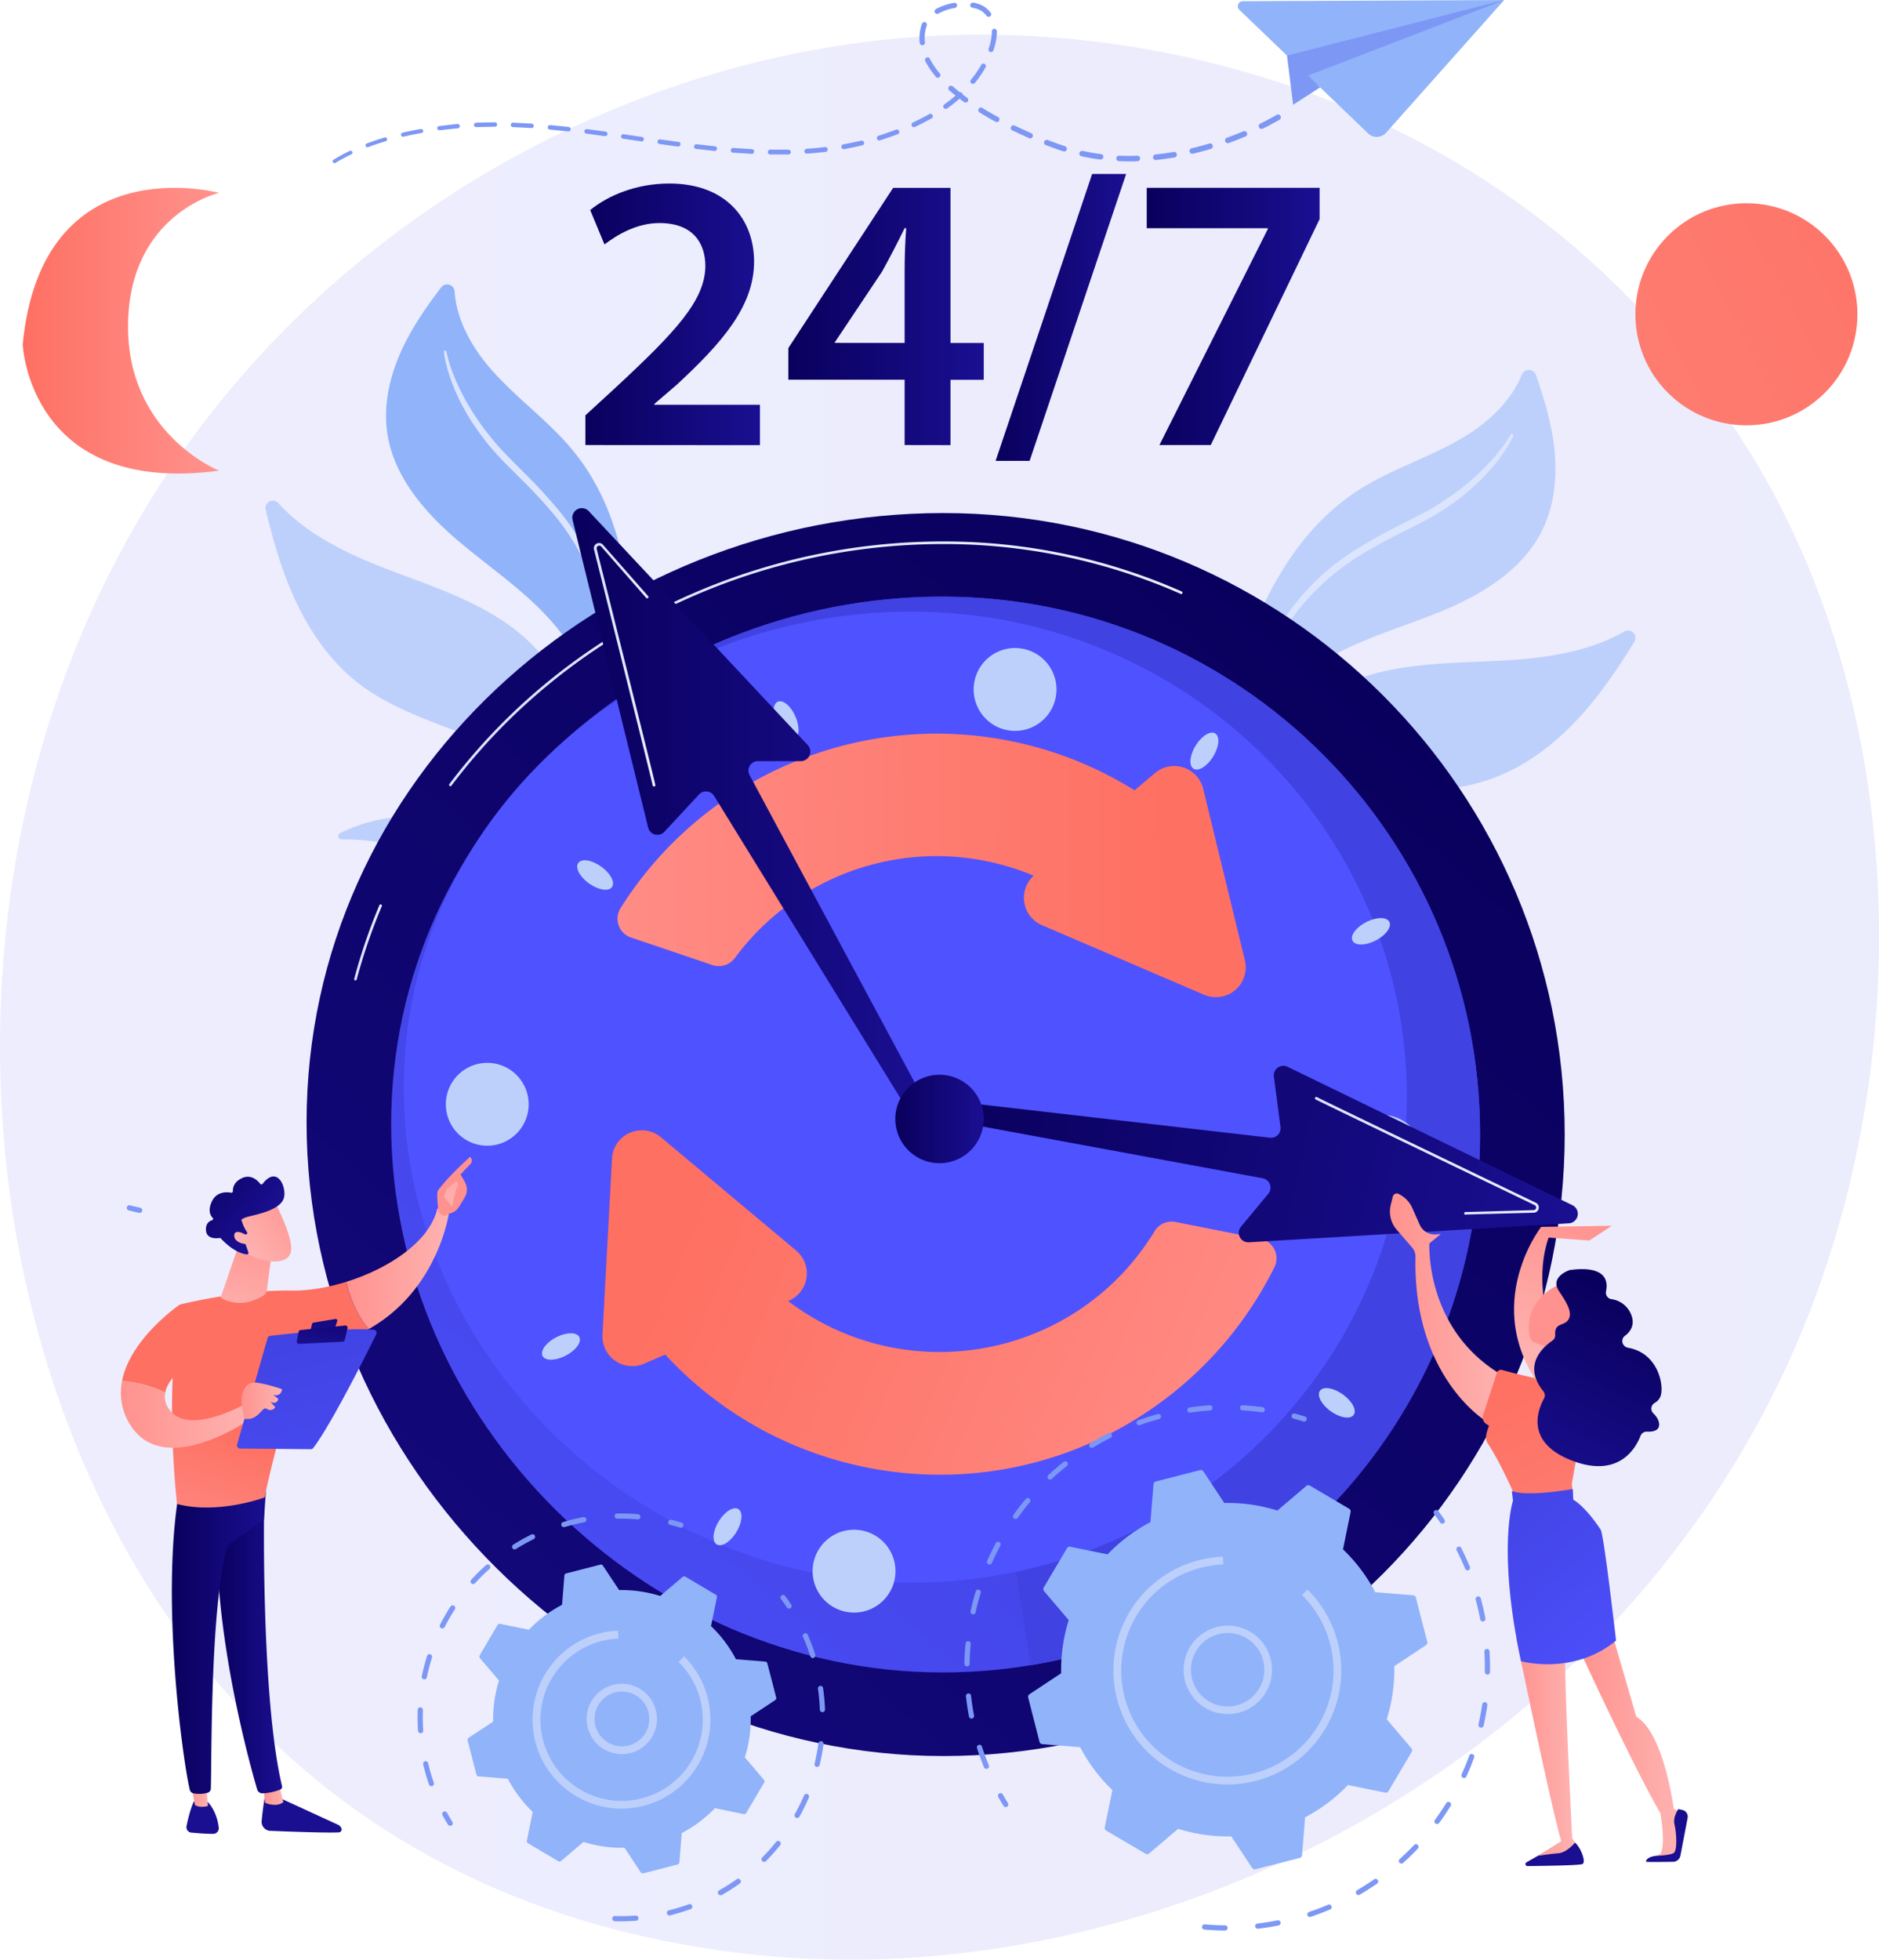 <svg xmlns="http://www.w3.org/2000/svg" xmlns:xlink="http://www.w3.org/1999/xlink" viewBox="0 0 1020.35 1063.85"><defs><style>.cls-1{opacity:0.1;fill:url(#linear-gradient);}.cls-2{fill:#bdd0fb;}.cls-3{fill:#91b3fa;}.cls-4{fill:#dce5fe;}.cls-5{fill:url(#linear-gradient-2);}.cls-6{fill:url(#linear-gradient-3);}.cls-7{fill:url(#linear-gradient-4);}.cls-8{fill:url(#linear-gradient-5);}.cls-9{fill:url(#linear-gradient-6);}.cls-10{fill:url(#linear-gradient-7);}.cls-11{fill:url(#linear-gradient-8);}.cls-12{fill:url(#linear-gradient-9);}.cls-13{fill:url(#linear-gradient-10);}.cls-14{fill:url(#linear-gradient-11);}.cls-15{fill:url(#linear-gradient-12);}.cls-16{fill:url(#linear-gradient-13);}.cls-17{fill:url(#linear-gradient-14);}.cls-18{fill:#7d97f4;}.cls-19{fill:url(#linear-gradient-15);}.cls-20{fill:url(#linear-gradient-16);}.cls-21{fill:url(#linear-gradient-17);}.cls-22{fill:url(#linear-gradient-18);}.cls-23{fill:url(#linear-gradient-19);}.cls-24{fill:url(#linear-gradient-20);}.cls-25{fill:url(#linear-gradient-21);}.cls-26{fill:url(#linear-gradient-22);}.cls-27{fill:url(#linear-gradient-23);}.cls-28{fill:url(#linear-gradient-24);}.cls-29{fill:url(#linear-gradient-25);}.cls-30{fill:url(#linear-gradient-26);}.cls-31{fill:url(#linear-gradient-27);}.cls-32{fill:url(#linear-gradient-28);}.cls-33{fill:url(#linear-gradient-29);}.cls-34{fill:url(#linear-gradient-30);}.cls-35{fill:url(#linear-gradient-31);}.cls-36{fill:url(#linear-gradient-32);}.cls-37{fill:url(#linear-gradient-33);}.cls-38{fill:url(#linear-gradient-34);}.cls-39{fill:url(#linear-gradient-35);}.cls-40{fill:url(#linear-gradient-36);}.cls-41{fill:url(#linear-gradient-37);}.cls-42{fill:url(#linear-gradient-38);}.cls-43{fill:url(#linear-gradient-39);}.cls-44{fill:url(#linear-gradient-40);}.cls-45{fill:url(#linear-gradient-41);}.cls-46{fill:url(#linear-gradient-42);}.cls-47{fill:url(#linear-gradient-43);}.cls-48{fill:url(#linear-gradient-44);}.cls-49{fill:url(#linear-gradient-45);}.cls-50{fill:url(#linear-gradient-46);}.cls-51{fill:url(#linear-gradient-47);}.cls-52{fill:url(#linear-gradient-48);}.cls-53{fill:url(#linear-gradient-49);}.cls-54{fill:url(#linear-gradient-50);}.cls-55{fill:url(#linear-gradient-51);}.cls-56{fill:url(#linear-gradient-52);}.cls-57{fill:url(#linear-gradient-53);}.cls-58{fill:url(#linear-gradient-54);}</style><linearGradient id="linear-gradient" x1="29.52" y1="557.3" x2="1049.88" y2="557.3" gradientUnits="userSpaceOnUse"><stop offset="0" stop-color="#4f52ff"/><stop offset="1" stop-color="#4042e2"/></linearGradient><linearGradient id="linear-gradient-2" x1="41.85" y1="886.51" x2="148.46" y2="886.51" gradientTransform="matrix(1, 0, 0, -1, 0, 1082)" gradientUnits="userSpaceOnUse"><stop offset="0" stop-color="#fe7062"/><stop offset="1" stop-color="#ff928e"/></linearGradient><linearGradient id="linear-gradient-3" x1="11183.26" y1="-219.87" x2="11180.35" y2="-227.47" gradientTransform="translate(11459.01 1791.15) rotate(-173.66)" gradientUnits="userSpaceOnUse"><stop offset="0" stop-color="#a737d5"/><stop offset="1" stop-color="#ef497a"/></linearGradient><linearGradient id="linear-gradient-4" x1="774.87" y1="720.46" x2="-110.64" y2="-288.88" gradientTransform="matrix(1, 0, 0, -1, 0, 1082)" gradientUnits="userSpaceOnUse"><stop offset="0" stop-color="#09005d"/><stop offset="1" stop-color="#1a0f91"/></linearGradient><linearGradient id="linear-gradient-5" x1="221.82" y1="554.42" x2="236.9" y2="554.42" gradientTransform="matrix(1, 0, 0, -1, 0, 1082)" gradientUnits="userSpaceOnUse"><stop offset="0" stop-color="#dae3fe"/><stop offset="1" stop-color="#e9effd"/></linearGradient><linearGradient id="linear-gradient-6" x1="273.38" y1="705.65" x2="671.72" y2="705.65" xlink:href="#linear-gradient-5"/><linearGradient id="linear-gradient-7" x1="552.4" y1="468.01" x2="180.93" y2="19.43" gradientTransform="matrix(1, 0, 0, -1, 0, 1082)" gradientUnits="userSpaceOnUse"><stop offset="0" stop-color="#4042e2"/><stop offset="1" stop-color="#4f52ff"/></linearGradient><linearGradient id="linear-gradient-8" x1="609.04" y1="-228.12" x2="633.59" y2="-800.09" xlink:href="#linear-gradient-7"/><linearGradient id="linear-gradient-9" x1="380.01" y1="1880.79" x2="470.84" y2="974.96" xlink:href="#linear-gradient-7"/><linearGradient id="linear-gradient-10" x1="347.4" y1="186.58" x2="442.13" y2="186.58" gradientTransform="matrix(1, 0, 0, 1, 0, 0)" xlink:href="#linear-gradient-4"/><linearGradient id="linear-gradient-11" x1="457.6" y1="187.75" x2="563.72" y2="187.75" gradientTransform="matrix(1, 0, 0, 1, 0, 0)" xlink:href="#linear-gradient-4"/><linearGradient id="linear-gradient-12" x1="570.17" y1="188.29" x2="641.05" y2="188.29" gradientTransform="matrix(1, 0, 0, 1, 0, 0)" xlink:href="#linear-gradient-4"/><linearGradient id="linear-gradient-13" x1="652.23" y1="187.75" x2="746.1" y2="187.75" gradientTransform="matrix(1, 0, 0, 1, 0, 0)" xlink:href="#linear-gradient-4"/><linearGradient id="linear-gradient-14" x1="1138.09" y1="977.54" x2="481.78" y2="641.13" gradientTransform="matrix(0.71, 0.71, 0.71, -0.71, -346.75, 128.28)" xlink:href="#linear-gradient-2"/><linearGradient id="linear-gradient-15" x1="351.11" y1="-12.03" x2="743.56" y2="76.94" gradientTransform="matrix(0.82, 0.58, 0.58, -0.82, 124.85, 455.7)" xlink:href="#linear-gradient-2"/><linearGradient id="linear-gradient-16" x1="358.62" y1="-45.17" x2="751.07" y2="43.8" gradientTransform="matrix(0.82, 0.58, 0.58, -0.82, 124.85, 455.7)" xlink:href="#linear-gradient-2"/><linearGradient id="linear-gradient-17" x1="765.3" y1="561.43" x2="421.93" y2="673.67" gradientTransform="matrix(0.95, -0.32, -0.32, -0.95, 116.23, 1252.3)" xlink:href="#linear-gradient-2"/><linearGradient id="linear-gradient-18" x1="759.37" y1="543.27" x2="415.99" y2="655.52" gradientTransform="matrix(0.95, -0.32, -0.32, -0.95, 116.23, 1252.3)" xlink:href="#linear-gradient-2"/><linearGradient id="linear-gradient-19" x1="569.38" y1="455.08" x2="922.38" y2="455.08" gradientTransform="matrix(0.98, 0.21, 0.21, -0.98, -112.83, 926.96)" xlink:href="#linear-gradient-4"/><linearGradient id="linear-gradient-20" x1="769.48" y1="468.64" x2="900.96" y2="468.64" gradientTransform="matrix(0.98, 0.21, 0.21, -0.98, -112.83, 926.96)" xlink:href="#linear-gradient-5"/><linearGradient id="linear-gradient-21" x1="340.27" y1="625.02" x2="532.73" y2="625.02" xlink:href="#linear-gradient-4"/><linearGradient id="linear-gradient-22" x1="352.01" y1="705.17" x2="385.36" y2="705.17" xlink:href="#linear-gradient-5"/><linearGradient id="linear-gradient-23" x1="515.69" y1="458.57" x2="563.71" y2="458.57" xlink:href="#linear-gradient-4"/><linearGradient id="linear-gradient-24" x1="891.82" y1="405.95" x2="865.72" y2="325.93" gradientTransform="matrix(1, 0, 0, -1, 0, 1082)" gradientUnits="userSpaceOnUse"><stop offset="0" stop-color="#ff928e"/><stop offset="1" stop-color="#feb3b1"/></linearGradient><linearGradient id="linear-gradient-25" x1="886.3" y1="121.59" x2="941.3" y2="121.59" xlink:href="#linear-gradient-24"/><linearGradient id="linear-gradient-26" x1="961.92" y1="244.6" x2="934.68" y2="67.54" xlink:href="#linear-gradient-4"/><linearGradient id="linear-gradient-27" x1="904.27" y1="253.47" x2="877.03" y2="76.4" xlink:href="#linear-gradient-4"/><linearGradient id="linear-gradient-28" x1="852.92" y1="117.51" x2="884.77" y2="117.51" xlink:href="#linear-gradient-24"/><linearGradient id="linear-gradient-29" x1="784.3" y1="356.48" x2="846.66" y2="356.48" xlink:href="#linear-gradient-24"/><linearGradient id="linear-gradient-30" x1="852.64" y1="322.59" x2="969.55" y2="91.04" xlink:href="#linear-gradient-2"/><linearGradient id="linear-gradient-31" x1="824.78" y1="261.39" x2="926.94" y2="146.19" xlink:href="#linear-gradient-7"/><linearGradient id="linear-gradient-32" x1="862.58" y1="325.87" x2="882.08" y2="325.87" gradientTransform="matrix(1, 0, 0, -1, 0, 1082)" gradientUnits="userSpaceOnUse"><stop offset="0" stop-color="#f9b776"/><stop offset="1" stop-color="#f47960"/></linearGradient><linearGradient id="linear-gradient-33" x1="893.56" y1="351.07" x2="1035.43" y2="341.41" xlink:href="#linear-gradient-24"/><linearGradient id="linear-gradient-34" x1="916.87" y1="359.62" x2="866.93" y2="259.74" xlink:href="#linear-gradient-4"/><linearGradient id="linear-gradient-35" x1="-269.03" y1="-183.72" x2="-164.57" y2="-163.96" gradientTransform="matrix(1, 0, 0, -1, -939.65, 1082)" xlink:href="#linear-gradient-4"/><linearGradient id="linear-gradient-36" x1="1112.11" y1="91.83" x2="1123.06" y2="91.83" gradientTransform="matrix(1, 0, 0, -1, -939.65, 1082)" xlink:href="#linear-gradient-24"/><linearGradient id="linear-gradient-37" x1="1086.17" y1="175.55" x2="1122.35" y2="175.55" gradientTransform="matrix(1, 0, 0, -1, -939.65, 1082)" xlink:href="#linear-gradient-4"/><linearGradient id="linear-gradient-38" x1="-270.43" y1="-176.28" x2="-165.98" y2="-156.51" gradientTransform="matrix(1, 0, 0, -1, -939.65, 1082)" xlink:href="#linear-gradient-4"/><linearGradient id="linear-gradient-39" x1="1072.68" y1="92.42" x2="1082.12" y2="92.42" gradientTransform="matrix(1, 0, 0, -1, -939.65, 1082)" xlink:href="#linear-gradient-24"/><linearGradient id="linear-gradient-40" x1="1062.49" y1="176.72" x2="1113.86" y2="176.72" gradientTransform="matrix(1, 0, 0, -1, -939.65, 1082)" xlink:href="#linear-gradient-4"/><linearGradient id="linear-gradient-41" x1="1098.03" y1="288.62" x2="1072.66" y2="209.65" gradientTransform="matrix(1, 0, 0, -1, -939.65, 1082)" xlink:href="#linear-gradient-2"/><linearGradient id="linear-gradient-42" x1="1157.15" y1="377.36" x2="1213.05" y2="377.36" gradientTransform="matrix(1, 0, 0, -1, -939.65, 1082)" xlink:href="#linear-gradient-24"/><linearGradient id="linear-gradient-43" x1="8013.17" y1="386.73" x2="8050.69" y2="301.37" gradientTransform="translate(8274.13 1082) rotate(180)" xlink:href="#linear-gradient-24"/><linearGradient id="linear-gradient-44" x1="273.42" y1="471.4" x2="274.65" y2="405.93" xlink:href="#linear-gradient-24"/><linearGradient id="linear-gradient-45" x1="1050.39" y1="303.93" x2="1025.02" y2="224.96" gradientTransform="matrix(1, 0, 0, -1, -939.65, 1082)" xlink:href="#linear-gradient-2"/><linearGradient id="linear-gradient-46" x1="1034.8" y1="298.14" x2="1105.56" y2="298.14" gradientTransform="matrix(1, 0, 0, -1, -939.65, 1082)" xlink:href="#linear-gradient-24"/><linearGradient id="linear-gradient-47" x1="1126.98" y1="348.48" x2="1165.89" y2="186.37" gradientTransform="matrix(1, 0, 0, -1, -939.65, 1082)" xlink:href="#linear-gradient-7"/><linearGradient id="linear-gradient-48" x1="1151.33" y1="374.02" x2="1143.04" y2="337.63" gradientTransform="matrix(1, 0, 0, -1, -939.65, 1082)" xlink:href="#linear-gradient-4"/><linearGradient id="linear-gradient-49" x1="1146.99" y1="358.76" x2="1143.03" y2="334.98" gradientTransform="matrix(1, 0, 0, -1, -939.65, 1082)" xlink:href="#linear-gradient-4"/><linearGradient id="linear-gradient-50" x1="1100.31" y1="305.58" x2="1122.35" y2="305.58" gradientTransform="matrix(1, 0, 0, -1, -939.65, 1082)" xlink:href="#linear-gradient-24"/><linearGradient id="linear-gradient-51" x1="169.51" y1="399.9" x2="158.46" y2="347.12" xlink:href="#linear-gradient-24"/><linearGradient id="linear-gradient-52" x1="193.84" y1="411.98" x2="161.93" y2="388.66" xlink:href="#linear-gradient-24"/><linearGradient id="linear-gradient-53" x1="-4804.98" y1="2542.53" x2="-4796.23" y2="2492.67" gradientTransform="matrix(0.75, -0.67, -0.67, -0.75, 5440.12, -663.9)" xlink:href="#linear-gradient-4"/><linearGradient id="linear-gradient-54" x1="191.31" y1="415.44" x2="159.4" y2="392.12" xlink:href="#linear-gradient-24"/></defs><title>anytime</title><g id="Background"><path class="cls-1" d="M1007.11,740.78c-99,236.51-362.7,369-591.38,333.26-37.22-5.81-139.23-23.14-229.55-104.86C12.3,811.85-24.88,500.32,115.38,280.78,217.46,121,400.46,30.41,574.34,34.94c37.45,1,181,7,307.14,112.53a477.57,477.57,0,0,1,96.23,110.78C1064.19,395.47,1071.63,586.65,1007.11,740.78Z" transform="translate(-29.52 -15.97)"/></g><g id="Object"><path class="cls-2" d="M180.58,289c14.7,16.32,36.08,27,57,35.08,27.32,10.64,56.56,19.29,78.09,39.19,22.5,20.78,33.53,51.24,39.29,81.3s7.07,61,14.17,90.75c6.75,28.34,19.71,56.6,42.52,74.45-19.74-2.64-36-19.16-44-37.69-8.57-19.76-9.89-41.76-12.45-63.15s-6.9-43.57-20.17-60.54c-26.05-33.27-76.12-35.27-109.86-60.72-17.46-13.18-29.78-32.22-38.17-52.41-5.72-13.76-9.74-28.12-13.22-42.64A4,4,0,0,1,180.58,289Z" transform="translate(-29.52 -15.97)"/><path class="cls-3" d="M249.16,202.82c5.45-11,12.49-21.06,19.93-30.85a4.08,4.08,0,0,1,7.31,2.23c1,15.79,9.83,31.17,20.64,43.24C310.81,232.83,328,245,341,261c26.83,32.93,32.91,78.19,31.31,120.65s-9.77,84.74-7.1,127.14c1.28,20.22,5.19,40.72,15.46,58.19,10.07,17.14,27,31,46.69,33.87a.94.94,0,0,1,.8,1.07.5.5,0,0,1,0,.12h0a1,1,0,0,1-.69.69c-24.26,5.87-49.82-10.71-61.39-32.89-11.65-22.37-12-48.85-9.91-73.95s6.44-50.38,3.23-75.38a127,127,0,0,0-30.83-67.71C313.36,335.65,293.79,323,276.5,308s-33.1-33.84-36.61-56.48C237.32,234.94,241.69,217.86,249.16,202.82Z" transform="translate(-29.52 -15.97)"/><path class="cls-4" d="M271.92,206.9a77.9,77.9,0,0,0,4,12.86A113.49,113.49,0,0,0,281.69,232c1,2,2.23,3.92,3.36,5.86s2.45,3.78,3.65,5.68,2.61,3.66,3.92,5.5l4.19,5.29c1.45,1.74,2.95,3.4,4.42,5.1s3.11,3.26,4.66,4.9c3.12,3.25,6.44,6.42,9.63,9.69a259.72,259.72,0,0,1,18.53,20.36A127.43,127.43,0,0,1,358.4,343.6c4.67,17.83,6.36,36.18,6.74,54.43a.7.7,0,0,1-1.39.07h0l-1-13.61c-.51-4.52-1-9-1.58-13.53-1.43-9-2.92-17.93-5.47-26.6-1.08-4.4-2.71-8.61-4.15-12.89-1.74-4.14-3.39-8.35-5.54-12.31a128.38,128.38,0,0,0-14.64-22.61,250.79,250.79,0,0,0-18.4-20l-4.83-4.84c-1.62-1.61-3.26-3.16-4.84-4.86s-3.22-3.31-4.73-5.05-3.05-3.48-4.5-5.26l-4.21-5.5c-1.3-1.9-2.64-3.79-3.91-5.71s-2.46-3.91-3.58-5.93-2.27-4-3.25-6.11a99.7,99.7,0,0,1-5.3-12.78,69,69,0,0,1-3.26-13.47.7.7,0,0,1,.62-.77.69.69,0,0,1,.75.54Z" transform="translate(-29.52 -15.97)"/><path class="cls-2" d="M432.26,696.21a2.22,2.22,0,0,0-.49-3.11,2.26,2.26,0,0,0-1.18-.43c-19.69-.77-102-8.29-98.5-80.46,4-82,10.09-105.24-28.26-133.35-34.9-25.6-65.65-22.27-89.63-10.61a1.79,1.79,0,0,0,.77,3.39c16-.06,52.68,2.76,66.14,28.72C298.53,534,296.7,617.42,332.41,656.8c35.28,38.91,65.57,37.83,97.94,40.29a2.13,2.13,0,0,0,1.89-.87Z" transform="translate(-29.52 -15.97)"/><path class="cls-5" d="M148.46,120.67S52.25,94.67,41.85,203c0,0,3.47,82.33,106.61,68.47,0,0-50.27-19.94-49.41-79.74S148.46,120.67,148.46,120.67Z" transform="translate(-29.52 -15.97)"/><path class="cls-6" d="M370.61,800.51l-.78-.66c-1.49-1.22-3.07-2.6-4.78-4.2L363.3,794l2.34.51c1.84.4,3.68.7,5.52.92l.74.09Zm-2.95-4.25c.76.68,1.49,1.33,2.21,1.94l.39-1.54C369.39,796.54,368.52,796.42,367.66,796.26Z" transform="translate(-29.52 -15.97)"/><path class="cls-2" d="M873,255.17c-1.79-12.18-5.37-24-9.42-35.65A4.09,4.09,0,0,0,858.4,217a4.13,4.13,0,0,0-2.51,2.41c-5.88,14.75-19.08,26.68-33.17,34.84-17.93,10.39-38.11,16.62-55.55,27.83-35.87,23.08-55.77,64.4-67.48,105.4S682.6,471.37,666.84,511c-7.52,18.9-17.65,37.25-32.88,50.72-15,13.23-35.49,21.2-55.13,17.79a1,1,0,0,0-1.1.77.49.49,0,0,0,0,.12h0a.92.92,0,0,0,.45.85c21.32,13.16,50.89,5.3,68.84-12.26,18.09-17.71,26.69-42.84,32.5-67.48s9.55-50.09,20.4-73a127.49,127.49,0,0,1,50.55-55c19.87-11.6,42.45-17.52,63.65-26.49s42.13-22,52.54-42.5C874.27,289.52,875.43,271.86,873,255.17Z" transform="translate(-29.52 -15.97)"/><path class="cls-2" d="M911.58,358.81c-19.12,11-42.86,14.48-65.34,15.72-29.39,1.64-60,.79-86.75,13.05-28,12.83-48,38.46-62.84,65.38s-25.75,56-41.8,82.2C639.58,560.1,618.4,583,591.06,593c19.67,3.64,40.32-7.07,53.77-22.25,14.34-16.19,22.46-36.78,31.57-56.4s20.16-39.43,38.11-51.49c35.24-23.66,83.65-9.94,123.79-23.74,20.79-7.13,38.46-21.47,52.76-38.13,9.75-11.35,18.07-23.8,25.91-36.57A4,4,0,0,0,911.58,358.81Z" transform="translate(-29.52 -15.97)"/><path class="cls-4" d="M851.31,252.61A69.11,69.11,0,0,1,844,264.49a98.78,98.78,0,0,1-9,10.57c-1.58,1.7-3.32,3.24-5,4.83s-3.51,3-5.27,4.56-3.66,2.82-5.52,4.24l-5.73,3.93c-2,1.23-4,2.42-5.94,3.63s-4.08,2.23-6.11,3.34c-4.08,2.2-8.21,4.11-12.26,6.22a252.26,252.26,0,0,0-23.77,13.31,128.59,128.59,0,0,0-21,17c-3.27,3.1-6.15,6.6-9.12,10-2.71,3.63-5.58,7.14-8,11a214.83,214.83,0,0,0-13.53,23.64c-2,4.11-3.83,8.27-5.74,12.42l-5.23,12.66h0a.77.77,0,0,1-1.44-.55h0c6-17.31,13.34-34.34,23.35-49.9a127.57,127.57,0,0,1,38.61-39.47,261.39,261.39,0,0,1,24-13.68c4.08-2.12,8.23-4.12,12.23-6.24,2-1.08,4-2.07,6-3.22s3.88-2.3,5.8-3.49l5.65-3.74c1.82-1.34,3.67-2.65,5.45-4s3.56-2.78,5.26-4.27,3.43-2.94,5-4.54a113.88,113.88,0,0,0,9.32-9.83,79.55,79.55,0,0,0,7.87-11l0-.05a.78.78,0,0,1,1.06-.26.75.75,0,0,1,.3,1Z" transform="translate(-29.52 -15.97)"/><path class="cls-2" d="M605.85,679.88a2.08,2.08,0,0,1,.46-2.92,2.11,2.11,0,0,1,1.11-.4c18.46-.72,95.6-7.77,92.33-75.43-3.7-76.83-9.45-98.67,26.5-125,32.72-24,61.55-20.88,84-9.94a1.68,1.68,0,0,1-.73,3.17c-15,0-49.38,2.59-62,26.93C731.21,527.78,732.93,606,699.46,642.93c-33.08,36.48-61.47,35.46-91.82,37.77a2,2,0,0,1-1.77-.81Z" transform="translate(-29.52 -15.97)"/><path class="cls-7" d="M879.2,631.88c0,186.33-151.06,337.39-337.4,337.39S196,811.62,196,625.27,355.44,294.49,541.77,294.49,879.2,445.54,879.2,631.88Z" transform="translate(-29.52 -15.97)"/><path class="cls-8" d="M222.54,548.22h-.18a.7.7,0,0,1-.5-.86h0a303,303,0,0,1,13.7-40,.71.71,0,0,1,.93-.38h0a.7.7,0,0,1,.38.9v0a303.74,303.74,0,0,0-13.64,39.8A.71.71,0,0,1,222.54,548.22Z" transform="translate(-29.52 -15.97)"/><path class="cls-9" d="M274.09,442.78a.76.76,0,0,1-.43-.14.7.7,0,0,1-.13-1c62.2-82.49,162.41-131.73,268.05-131.73a319.64,319.64,0,0,1,129.66,27.17.71.71,0,0,1-.46,1.34l-.1-.05a318.3,318.3,0,0,0-129.1-27.05c-105.2,0-205,49-266.92,131.17A.72.72,0,0,1,274.09,442.78Z" transform="translate(-29.52 -15.97)"/><path class="cls-10" d="M833.26,631.88c0,161.3-130.75,292-292,292S241.93,787.46,241.93,626.16s138-286.33,299.28-286.33S833.26,470.58,833.26,631.88Z" transform="translate(-29.52 -15.97)"/><path class="cls-11" d="M833.26,631.88c0-161.3-130.75-292-292-292-87.34,0-167.84,36.67-223.3,95.91l225,187.18L589.14,920C727.61,897.14,833.26,776.86,833.26,631.88Z" transform="translate(-29.52 -15.97)"/><path class="cls-12" d="M793.51,611.58c0,145.56-120.45,263.57-269,263.57S248.76,752,248.76,606.42,375.87,348,524.48,348,793.51,466,793.51,611.58Z" transform="translate(-29.52 -15.97)"/><path class="cls-2" d="M316.57,616.73A22.49,22.49,0,1,1,295.42,593h0A22.5,22.5,0,0,1,316.57,616.73Z" transform="translate(-29.52 -15.97)"/><path class="cls-2" d="M802.34,645a22.48,22.48,0,1,1-21.14-23.75h0A22.49,22.49,0,0,1,802.34,645Z" transform="translate(-29.52 -15.97)"/><path class="cls-2" d="M497.34,846.78a22.49,22.49,0,1,1-26.17,18.08,22.48,22.48,0,0,1,26.17-18.08Z" transform="translate(-29.52 -15.97)"/><path class="cls-2" d="M584.76,368.13a22.49,22.49,0,1,1-26.15,18.09h0A22.48,22.48,0,0,1,584.76,368.13Z" transform="translate(-29.52 -15.97)"/><path class="cls-2" d="M657.19,859.63c2.29,5.77,1.71,11.17-1.27,12.06s-7.27-3.07-9.56-8.82-1.71-11.17,1.28-12.06S654.9,853.86,657.19,859.63Z" transform="translate(-29.52 -15.97)"/><path class="cls-2" d="M461.76,405.61c2.29,5.76,1.72,11.16-1.28,12.05s-7.26-3.06-9.55-8.81-1.71-11.17,1.28-12.06S459.48,399.84,461.76,405.61Z" transform="translate(-29.52 -15.97)"/><path class="cls-2" d="M759.23,773.32c4.94,3.75,7.26,8.66,5.17,11s-7.8,1.16-12.75-2.58-7.26-8.65-5.16-11S754.28,769.59,759.23,773.32Z" transform="translate(-29.52 -15.97)"/><path class="cls-2" d="M356.47,486.77c4.94,3.74,7.26,8.64,5.17,11s-7.77,1.16-12.74-2.56-7.27-8.65-5.17-11S351.52,483,356.47,486.77Z" transform="translate(-29.52 -15.97)"/><path class="cls-2" d="M772,516.25c5.6-2.67,11.05-2.46,12.12.47s-2.56,7.45-8.16,10.12-11,2.45-12.12-.47S766.44,518.91,772,516.25Z" transform="translate(-29.52 -15.97)"/><path class="cls-2" d="M332.13,741.64c5.59-2.66,11-2.45,12.11.47s-2.56,7.45-8.16,10.12S325,754.68,324,751.76,326.52,744.33,332.13,741.64Z" transform="translate(-29.52 -15.97)"/><path class="cls-2" d="M679.1,420.22c3.4-5.19,8.14-7.83,10.59-5.89s1.68,7.7-1.72,12.88-8.14,7.82-10.59,5.9S675.7,425.4,679.1,420.22Z" transform="translate(-29.52 -15.97)"/><path class="cls-2" d="M420.15,841.3c3.4-5.19,8.14-7.83,10.59-5.9s1.68,7.7-1.71,12.89-8.15,7.83-10.6,5.9S416.75,846.45,420.15,841.3Z" transform="translate(-29.52 -15.97)"/><path class="cls-13" d="M347.4,257.57V241.45L364,226.2c32.86-30.5,48.33-47.25,48.55-65.73,0-12.46-6.66-23.41-24.92-23.41-12.28,0-22.77,6.23-29.86,11.6L350,130c10.09-8.17,25.34-14.4,43-14.4,30.93,0,46,19.55,46,42.35,0,24.48-17.61,44.25-41.89,66.8l-12.28,10.53v.43h57.36v21.91Z" transform="translate(-29.52 -15.97)"/><path class="cls-14" d="M520.76,257.57V222.12H457.6V204.94l56.93-87h31.14v84.22h18.05v20H545.67v35.45Zm0-55.42V164.1c0-8,.21-16.11.86-24.28h-.86c-4.3,8.81-8,15.9-12.28,23.63l-25.56,38.24-.22.43Z" transform="translate(-29.52 -15.97)"/><path class="cls-15" d="M570.17,266.16l52.41-155.74h18.47L588.64,266.16Z" transform="translate(-29.52 -15.97)"/><path class="cls-16" d="M746.1,117.93v17L687,257.57H659.12L718,140.28v-.43H652.23V117.93Z" transform="translate(-29.52 -15.97)"/><circle class="cls-17" cx="977.87" cy="186.58" r="60.28" transform="translate(124.96 730.14) rotate(-45)"/><path class="cls-18" d="M724.19,81.05c-1.5.87-3,1.69-4.47,2.48s-3,1.56-4.51,2.3a1.53,1.53,0,0,1-1.34-2.75h0c1.48-.72,3-1.47,4.42-2.25s2.93-1.58,4.3-2.4h0a1.54,1.54,0,0,1,2.15.29,1.52,1.52,0,0,1-.29,2.15,1.75,1.75,0,0,1-.29.18Z" transform="translate(-29.52 -15.97)"/><path class="cls-18" d="M706,90q-4.65,1.95-9.41,3.66a1.52,1.52,0,0,1-1-2.85q4.68-1.69,9.27-3.62A1.53,1.53,0,0,1,706,90Z" transform="translate(-29.52 -15.97)"/><path class="cls-18" d="M687,96.81q-4.85,1.45-9.77,2.61a1.51,1.51,0,0,1-.7-2.93q4.85-1.14,9.59-2.57a1.51,1.51,0,1,1,1,2.85Z" transform="translate(-29.52 -15.97)"/><path class="cls-18" d="M667.31,101.45c-3.32.56-6.67,1-10,1.38a1.49,1.49,0,1,1-.32-3h0q4.93-.51,9.84-1.37a1.5,1.5,0,0,1,.5,3Z" transform="translate(-29.52 -15.97)"/><path class="cls-18" d="M647.17,103.52c-3.38.11-6.76.08-10.14-.07a1.49,1.49,0,0,1-1.32-1.63,1.47,1.47,0,0,1,1.46-1.32c3.29.14,6.61.16,9.9,0a1.49,1.49,0,0,1,.11,3Z" transform="translate(-29.52 -15.97)"/><path class="cls-18" d="M626.92,102.57c-3.36-.44-6.7-1-10-1.74a1.47,1.47,0,0,1,.41-2.92l.23,0q4.83,1.07,9.75,1.69a1.48,1.48,0,1,1-.39,2.93h0Z" transform="translate(-29.52 -15.97)"/><path class="cls-18" d="M607.11,98.17c-3.22-1-6.38-2.19-9.52-3.4a1.46,1.46,0,1,1,1-2.72c3.11,1.19,6.23,2.31,9.38,3.33a1.47,1.47,0,0,1-.88,2.79Z" transform="translate(-29.52 -15.97)"/><path class="cls-18" d="M588.26,90.92l-9.17-4.2a1.45,1.45,0,0,1,1.21-2.62h.06l9.06,4.17h.05a1.45,1.45,0,0,1-1,2.73l-.23-.11Z" transform="translate(-29.52 -15.97)"/><path class="cls-18" d="M570.13,82.07q-4.44-2.43-8.72-5.08a1.44,1.44,0,0,1,1.51-2.45q4.23,2.63,8.6,5a1.44,1.44,0,1,1-1.38,2.53h0Z" transform="translate(-29.52 -15.97)"/><path class="cls-18" d="M553,71.35c-2.73-2-5.4-4.08-8-6.33a1.42,1.42,0,1,1,1.82-2.18l.06,0c2.47,2.17,5.07,4.22,7.75,6.15a1.43,1.43,0,0,1-1.52,2.43l-.16-.12Z" transform="translate(-29.52 -15.97)"/><path class="cls-18" d="M537.83,57.76A45.06,45.06,0,0,1,532,49.21a1.41,1.41,0,0,1,2.46-1.38.41.41,0,0,1,0,.09,42.43,42.43,0,0,0,5.46,8,1.42,1.42,0,0,1-2.16,1.83Z" transform="translate(-29.52 -15.97)"/><path class="cls-18" d="M528.93,39.18a24.27,24.27,0,0,1,.05-5.32q.18-1.32.48-2.61a26.23,26.23,0,0,1,.76-2.58,1.41,1.41,0,0,1,2.62.95v.05a21.44,21.44,0,0,0-.66,2.23,20.06,20.06,0,0,0-.41,7,1.41,1.41,0,1,1-2.8.29h0Z" transform="translate(-29.52 -15.97)"/><path class="cls-18" d="M537.71,20.9a32.64,32.64,0,0,1,9.89-3.38,1.39,1.39,0,1,1,.48,2.74h0a29.48,29.48,0,0,0-9,3.08,1.38,1.38,0,0,1-1.88-.51v0a1.39,1.39,0,0,1,.53-1.9h0Z" transform="translate(-29.52 -15.97)"/><path class="cls-18" d="M558.07,17.39a17.8,17.8,0,0,1,5.15,1.74,11.9,11.9,0,0,1,2.32,1.65,19.48,19.48,0,0,1,1.85,2,1.39,1.39,0,1,1-2.16,1.74h0a14.66,14.66,0,0,0-1.57-1.68,9,9,0,0,0-1.74-1.25,14.58,14.58,0,0,0-4.36-1.42,1.38,1.38,0,0,1,.38-2.74h.1Z" transform="translate(-29.52 -15.97)"/><path class="cls-18" d="M570.86,32.91A30.31,30.31,0,0,1,569,43.19a1.38,1.38,0,1,1-2.61-.87A27.84,27.84,0,0,0,568.11,33a1.37,1.37,0,1,1,2.74-.06h0Z" transform="translate(-29.52 -15.97)"/><path class="cls-18" d="M564.72,52.54A61,61,0,0,1,558.91,61a1.35,1.35,0,0,1-1.92.18,1.36,1.36,0,0,1-.18-1.92,59.51,59.51,0,0,0,5.55-8.07,1.35,1.35,0,0,1,1.84-.52h0a1.37,1.37,0,0,1,.51,1.86Z" transform="translate(-29.52 -15.97)"/><path class="cls-18" d="M551.87,68.4a85.35,85.35,0,0,1-7.94,6.39,1.34,1.34,0,1,1-1.69-2.09l.13-.09a83.14,83.14,0,0,0,7.68-6.19,1.34,1.34,0,0,1,1.82,2Z" transform="translate(-29.52 -15.97)"/><path class="cls-18" d="M535.36,80.22q-4.41,2.5-9,4.65a1.31,1.31,0,0,1-1.74-.65,1.33,1.33,0,0,1,.64-1.74q4.5-2.1,8.81-4.55a1.33,1.33,0,1,1,1.32,2.32Z" transform="translate(-29.52 -15.97)"/><path class="cls-18" d="M517,88.82c-1.56.62-3.17,1.16-4.76,1.7l-4.79,1.64a1.32,1.32,0,0,1-.87-2.5h.07l4.7-1.61c1.57-.53,3.14-1.06,4.68-1.67a1.32,1.32,0,1,1,1,2.46h0Z" transform="translate(-29.52 -15.97)"/><path class="cls-18" d="M497.74,94.85c-3.27.8-6.58,1.49-9.89,2.07a1.31,1.31,0,0,1-.46-2.57c3.27-.58,6.51-1.27,9.73-2a1.31,1.31,0,0,1,.63,2.55Z" transform="translate(-29.52 -15.97)"/><path class="cls-18" d="M477.86,98.41c-3.34.4-6.69.72-10.05.94a1.31,1.31,0,1,1-.18-2.61c3.31-.23,6.63-.54,9.91-.95a1.32,1.32,0,0,1,.32,2.62Z" transform="translate(-29.52 -15.97)"/><path class="cls-18" d="M457.73,99.8H447.65a1.29,1.29,0,0,1,0-2.57h10a1.31,1.31,0,1,1,0,2.62Z" transform="translate(-29.52 -15.97)"/><path class="cls-18" d="M437.59,99.49l-10-.65a1.28,1.28,0,0,1-.11-2.55l.26,0h0l10,.64h0a1.28,1.28,0,1,1,0,2.56h-.05Z" transform="translate(-29.52 -15.97)"/><path class="cls-18" d="M417.53,97.92l-10-1.12a1.26,1.26,0,0,1,.27-2.51h0l9.95,1.1h0a1.28,1.28,0,0,1,1.12,1.4,1.27,1.27,0,0,1-1.4,1.12Z" transform="translate(-29.52 -15.97)"/><path class="cls-18" d="M397.58,95.52l-9.94-1.37a1.25,1.25,0,1,1,.35-2.48h0L397.91,93h0a1.25,1.25,0,0,1-.22,2.5h-.11Z" transform="translate(-29.52 -15.97)"/><path class="cls-18" d="M377.7,92.71l-9.92-1.45a1.25,1.25,0,0,1-1-1.4,1.23,1.23,0,0,1,1.39-1h0l9.92,1.44a1.24,1.24,0,1,1-.36,2.46Z" transform="translate(-29.52 -15.97)"/><path class="cls-18" d="M357.87,89.85l-9.94-1.34h0a1.23,1.23,0,0,1,.17-2.45l.16,0,9.95,1.33a1.24,1.24,0,1,1-.33,2.45h0Z" transform="translate(-29.52 -15.97)"/><path class="cls-18" d="M338,87.3l-9.95-1h0a1.21,1.21,0,1,1,.25-2.41l10,1a1.22,1.22,0,0,1-.25,2.43H338Z" transform="translate(-29.52 -15.97)"/><path class="cls-18" d="M318.08,85.47l-10-.5h-.05a1.2,1.2,0,1,1,.13-2.4l10.05.51a1.21,1.21,0,1,1-.12,2.42h0Z" transform="translate(-29.52 -15.97)"/><path class="cls-18" d="M298.12,84.76l-9.95.21h-.05a1.19,1.19,0,0,1-1.22-1.17,1.2,1.2,0,0,1,1.17-1.22l10.08-.21a1.2,1.2,0,1,1,.24,2.39h-.27Z" transform="translate(-29.52 -15.97)"/><path class="cls-18" d="M278.2,85.62c-3.32.32-6.62.71-9.94,1.07h0a1.19,1.19,0,0,1-1.28-1,1.15,1.15,0,0,1,1-1.27h0c3.34-.38,6.66-.8,10-1.13a1.19,1.19,0,0,1,.24,2.36h-.06Z" transform="translate(-29.52 -15.97)"/><path class="cls-18" d="M258.4,88.16q-4.92.89-9.77,2a1.11,1.11,0,0,1-1.34-.83,1.1,1.1,0,0,1,.83-1.33q4.92-1.15,9.89-2a1.15,1.15,0,0,1,1.32.93A1.14,1.14,0,0,1,258.4,88.16Z" transform="translate(-29.52 -15.97)"/><path class="cls-18" d="M239,92.63q-4.78,1.41-9.43,3.16a1.06,1.06,0,1,1-.83-1.94l.08,0c3.14-1.21,6.33-2.29,9.59-3.27a1.09,1.09,0,0,1,.62,2.08Z" transform="translate(-29.52 -15.97)"/><path class="cls-18" d="M220.42,99.69c-3,1.43-5.9,3-8.72,4.69a1,1,0,0,1-1.38-.34h0a1,1,0,0,1,.33-1.37h0q4.32-2.62,8.87-4.83a1,1,0,0,1,1.32.59,1,1,0,0,1-.45,1.26Z" transform="translate(-29.52 -15.97)"/><polygon class="cls-18" points="698.89 30.19 702.21 56.83 718.83 43.13 698.89 30.19"/><path class="cls-3" d="M846.32,16,782.22,88a6.8,6.8,0,0,1-9.6.55l-.18-.16L702.52,21.31a2.73,2.73,0,0,1,1.86-4.69Z" transform="translate(-29.52 -15.97)"/><polygon class="cls-18" points="698.9 30.19 816.81 0 710.15 41.05 710.75 48.48 698.9 30.19"/><polygon class="cls-18" points="716.88 47.44 702.21 56.83 710.15 41.05 716.88 47.44"/><path class="cls-19" d="M667.86,679.35a10.83,10.83,0,0,0-11.37,5q-2.46,4.07-5.26,8c-43.37,61.37-128.59,76-190,32.66a136,136,0,0,1-30-29.06l-62.59,26.57c60.15,94.56,185.57,122.45,280.13,62.3a203.07,203.07,0,0,0,56.79-54.09,206.39,206.39,0,0,0,16-26.8,10.83,10.83,0,0,0-4.84-14.53,10.94,10.94,0,0,0-2.72-.93Z" transform="translate(-29.52 -15.97)"/><path class="cls-20" d="M457.87,722.15l-78.55,34.12a16.22,16.22,0,0,1-22.65-15.73l5.18-95.63a16.21,16.21,0,0,1,26.59-11.55l73.39,61.48a16.19,16.19,0,0,1-4,27.31Z" transform="translate(-29.52 -15.97)"/><path class="cls-21" d="M416.38,539.88A10.86,10.86,0,0,0,428.61,536,136.13,136.13,0,0,1,618,506.65l49.66-45.76A203,203,0,0,0,366.46,509a10.8,10.8,0,0,0,3.48,14.87,10.35,10.35,0,0,0,2.31,1.08C384.84,529.19,399.59,534.17,416.38,539.88Z" transform="translate(-29.52 -15.97)"/><path class="cls-22" d="M591.29,490.92l65.41-55.28a16.21,16.21,0,0,1,26.21,8.59l22.61,93A16.21,16.21,0,0,1,683.38,556l-88-37.76a16.2,16.2,0,0,1-4.11-27.27Z" transform="translate(-29.52 -15.97)"/><path class="cls-18" d="M812.71,843.12a1.4,1.4,0,0,1-1.16-.62c-1-1.52-2.13-3.07-3.24-4.55a1.41,1.41,0,1,1,2.27-1.68c1.13,1.53,2.24,3.07,3.3,4.64a1.42,1.42,0,0,1-.39,2,1.36,1.36,0,0,1-.78.24Z" transform="translate(-29.52 -15.97)"/><path class="cls-18" d="M694.72,1064h0c-3.69,0-7.45-.21-11.14-.53a1.41,1.41,0,0,1,.16-2.82h.09c3.61.31,7.28.49,10.91.52a1.41,1.41,0,1,1,0,2.82Zm17.89-1a1.41,1.41,0,0,1-.16-2.82c3.59-.43,7.23-1,10.79-1.72a1.41,1.41,0,1,1,.55,2.77c-3.63.73-7.36,1.32-11,1.76Zm28.23-6.36a1.41,1.41,0,0,1-.45-2.75c3.46-1.16,6.9-2.46,10.22-3.86a1.41,1.41,0,1,1,1.2,2.55l-.09,0c-3.4,1.44-6.91,2.77-10.44,3.95a1.31,1.31,0,0,1-.44.07Zm26.35-11.92a1.41,1.41,0,0,1-.71-2.63c3.13-1.85,6.23-3.8,9.21-5.87a1.41,1.41,0,0,1,1.65,2.29l0,0c-3.07,2.11-6.21,4.12-9.4,6a1.39,1.39,0,0,1-.71.2Zm23.33-17.06a1.42,1.42,0,0,1-.95-2.46c2.69-2.45,5.32-5,7.82-7.63a1.41,1.41,0,1,1,2.05,1.95c-2.55,2.69-5.24,5.31-8,7.78a1.41,1.41,0,0,1-.93.36Zm19.36-21.48a1.44,1.44,0,0,1-.82-.27,1.41,1.41,0,0,1-.32-2h0c2.14-2.94,4.2-6,6.14-9.07a1.41,1.41,0,1,1,2.44,1.42l-.05.07c-1.94,3.15-4,6.26-6.22,9.24a1.41,1.41,0,0,1-1.16.58Zm14.62-25a1.43,1.43,0,0,1-1.41-1.43,1.58,1.58,0,0,1,.13-.57c1.5-3.3,2.9-6.7,4.14-10.11a1.41,1.41,0,0,1,2.66,1h0c-1.27,3.47-2.68,6.94-4.23,10.31a1.39,1.39,0,0,1-1.27.83Zm9.26-27.41a1.17,1.17,0,0,1-.32,0,1.4,1.4,0,0,1-1.06-1.68h0c.8-3.54,1.48-7.16,2-10.74a1.41,1.41,0,1,1,2.8.31s0,.06,0,.09c-.53,3.68-1.23,7.37-2,11a1.41,1.41,0,0,1-1.36,1.11Zm3.46-28.73h0a1.41,1.41,0,0,1-1.39-1.43h0v-2.33c0-2.86-.09-5.75-.26-8.59a1.41,1.41,0,1,1,2.81-.17c.18,2.9.27,5.85.27,8.77v2.38a1.4,1.4,0,0,1-1.42,1.38Zm-2.5-28.84a1.41,1.41,0,0,1-1.39-1.15c-.68-3.55-1.51-7.13-2.45-10.65a1.41,1.41,0,1,1,2.72-.74c1,3.59,1.84,7.24,2.52,10.86a1.42,1.42,0,0,1-1.12,1.66h0l-.27,0Zm-8.28-27.72a1.42,1.42,0,0,1-1.31-.87c-1.39-3.37-2.92-6.7-4.56-9.93a1.41,1.41,0,1,1,2.47-1.36l0,.08c1.67,3.29,3.24,6.7,4.66,10.13a1.4,1.4,0,0,1-.78,1.84,1.31,1.31,0,0,1-.52.11Z" transform="translate(-29.52 -15.97)"/><path class="cls-18" d="M575.7,997a1.42,1.42,0,0,1-1.23-.67c-1-1.6-2-3.26-2.89-4.91A1.41,1.41,0,0,1,574,990c.92,1.63,1.84,3.25,2.84,4.82a1.41,1.41,0,0,1-.46,1.94,1.4,1.4,0,0,1-.77.21Z" transform="translate(-29.52 -15.97)"/><path class="cls-18" d="M565.15,976.23a1.39,1.39,0,0,1-1.3-.87c-1.37-3.37-2.64-6.83-3.75-10.31a1.41,1.41,0,1,1,2.68-.86c1.1,3.4,2.34,6.8,3.69,10.1a1.41,1.41,0,0,1-.78,1.84h0A1.24,1.24,0,0,1,565.15,976.23Zm-8.07-27.29a1.41,1.41,0,0,1-1.39-1.15c-.68-3.58-1.23-7.23-1.63-10.84a1.41,1.41,0,1,1,2.79-.39.17.17,0,0,1,0,.07c.39,3.54.93,7.12,1.6,10.63a1.4,1.4,0,0,1-1.12,1.65h0a1.09,1.09,0,0,1-.26.05Zm-2.46-28.37h0a1.41,1.41,0,0,1-1.39-1.43h0c0-3.64.25-7.33.61-10.95a1.4,1.4,0,0,1,1.52-1.28h0a1.42,1.42,0,0,1,1.27,1.54c-.33,3.55-.52,7.16-.57,10.73a1.41,1.41,0,0,1-1.41,1.41h-.06Zm3.3-28.27a1,1,0,0,1-.3,0,1.39,1.39,0,0,1-1.07-1.67h0c.78-3.55,1.72-7.12,2.77-10.61a1.42,1.42,0,1,1,2.71.82c-1,3.41-2,6.91-2.73,10.43a1.4,1.4,0,0,1-1.39,1.1Zm8.91-27a1.63,1.63,0,0,1-.57-.13,1.41,1.41,0,0,1-.71-1.84c1.48-3.33,3.11-6.64,4.84-9.82a1.41,1.41,0,0,1,2.45,1.34c-1.69,3.14-3.29,6.38-4.74,9.65a1.41,1.41,0,0,1-1.28.78ZM581,840.58a1.39,1.39,0,0,1-1.41-1.39,1.42,1.42,0,0,1,.26-.84c2.12-3,4.37-5.88,6.7-8.67a1.42,1.42,0,1,1,2.17,1.84h0c-2.28,2.74-4.5,5.6-6.57,8.5a1.41,1.41,0,0,1-1.15.55Zm18.77-21.38a1.42,1.42,0,0,1-1.43-1.4,1.44,1.44,0,0,1,.46-1.06c2.67-2.49,5.47-4.91,8.31-7.16a1.41,1.41,0,1,1,1.76,2.21c-2.79,2.23-5.52,4.58-8.14,7a1.42,1.42,0,0,1-1,.37ZM622.42,802A1.41,1.41,0,0,1,621,800.6a1.43,1.43,0,0,1,.68-1.21c3.11-1.89,6.34-3.68,9.58-5.33a1.42,1.42,0,0,1,1.92.56,1.41,1.41,0,0,1-.56,1.92l-.08,0c-3.19,1.61-6.35,3.38-9.39,5.23a1.54,1.54,0,0,1-.76.2Zm25.69-12.27a1.41,1.41,0,0,1-.48-2.74c2.75-1,5.56-1.9,8.37-2.72l2.09-.61a1.41,1.41,0,1,1,.87,2.68l-.13,0-2,.57c-2.76.81-5.53,1.7-8.21,2.67a1.46,1.46,0,0,1-.5.12Zm27.61-6.9a1.41,1.41,0,0,1-.2-2.81c3.61-.53,7.28-.92,10.91-1.17a1.41,1.41,0,1,1,.19,2.82h0c-3.56.25-7.16.61-10.69,1.14Zm39.28-.19h-.19c-3.54-.48-7.14-.83-10.7-1a1.41,1.41,0,0,1,.16-2.81c3.64.2,7.31.56,10.92,1.06a1.41,1.41,0,0,1-.19,2.8Z" transform="translate(-29.52 -15.97)"/><path class="cls-18" d="M737.74,787.72a1,1,0,0,1-.42-.06c-1.78-.55-3.58-1.07-5.37-1.55a1.41,1.41,0,1,1,.63-2.75l.1,0c1.84.48,3.68,1,5.47,1.57a1.41,1.41,0,0,1,.94,1.76,1.39,1.39,0,0,1-1.35,1Z" transform="translate(-29.52 -15.97)"/><path class="cls-3" d="M740.85,822.48a1.69,1.69,0,0,0-2,.18L723.17,836a89.77,89.77,0,0,0-28.84-4.11L683,814.75a1.69,1.69,0,0,0-1.84-.71l-24,6.17a1.69,1.69,0,0,0-1.27,1.5l-1.65,20.56a90,90,0,0,0-23.28,17.51l-20.26-4.13a1.66,1.66,0,0,0-1.79.8l-12.6,21.31a1.69,1.69,0,0,0,.17,2l13.38,15.72a89.82,89.82,0,0,0-4.1,28.85l-17.19,11.37a1.7,1.7,0,0,0-.71,1.84l6.14,24a1.71,1.71,0,0,0,1.51,1.27l20.56,1.65a89.77,89.77,0,0,0,17.51,23.28l-4.14,20.22a1.71,1.71,0,0,0,.8,1.8l21.37,12.56a1.67,1.67,0,0,0,1.95-.17l15.72-13.37a90.08,90.08,0,0,0,28.84,4.1L709.47,1030a1.69,1.69,0,0,0,1.84.71l24-6.13a1.69,1.69,0,0,0,1.26-1.51l1.66-20.56A90,90,0,0,0,761.49,985l20.22,4.13a1.68,1.68,0,0,0,1.8-.8l12.6-21.3a1.71,1.71,0,0,0-.18-2l-13.37-15.72a89.82,89.82,0,0,0,4.1-28.85l17.19-11.36a1.7,1.7,0,0,0,.7-1.84l-6.17-24a1.67,1.67,0,0,0-1.5-1.26l-20.56-1.66a90,90,0,0,0-17.51-23.28l4.13-20.25a1.7,1.7,0,0,0-.79-1.79Z" transform="translate(-29.52 -15.97)"/><path class="cls-2" d="M696.25,946.48a24.33,24.33,0,0,1-6.84-1,24,24,0,1,1,6.84,1Zm-.06-44a19.93,19.93,0,1,0,5.64.82,19.91,19.91,0,0,0-5.64-.82Z" transform="translate(-29.52 -15.97)"/><path class="cls-2" d="M696,984.71a61.86,61.86,0,0,1-15.42-121.77h0a62.24,62.24,0,0,1,11.74-1.84c.43,0,.86-.05,1.29-.06l.17,4.23a58,58,0,0,0-12.15,1.78l-1.45.39h0a57.18,57.18,0,0,0-31.77,22.94c-.7,1-1.37,2.07-2,3.16a57.63,57.63,0,1,0,90.13-11.66l3-3A61.88,61.88,0,0,1,696,984.72Z" transform="translate(-29.52 -15.97)"/><path class="cls-23" d="M541.67,623.56l173.67,32.08a5.17,5.17,0,0,1,4,6.1,5.25,5.25,0,0,1-1.08,2.27L703.42,681.9a5.17,5.17,0,0,0,4.29,8.47l173.7-10.3a5.17,5.17,0,0,0,2-9.81L728.66,595.08a5.18,5.18,0,0,0-7.38,5.3l3.58,27.42a5.15,5.15,0,0,1-5.85,5.79L543.42,613.38a5.18,5.18,0,0,0-5.83,4.28h0A5.17,5.17,0,0,0,541.67,623.56Z" transform="translate(-29.52 -15.97)"/><path class="cls-24" d="M825.13,675.35a.7.7,0,0,1-.52-.85.69.69,0,0,1,.65-.54l37.07-1.05a1.43,1.43,0,0,0,1.38-1.47,1.44,1.44,0,0,0-.79-1.23c-35.28-17-117.5-56.49-119-57.41a.69.69,0,0,1-.23-1,.72.72,0,0,1,1-.23h0c1.76,1.06,91.4,44.16,118.83,57.34a2.84,2.84,0,0,1-1.18,5.4l-37.06,1Z" transform="translate(-29.52 -15.97)"/><path class="cls-25" d="M532.1,614.57,436.56,436.78a5.17,5.17,0,0,1,2.1-7,5.27,5.27,0,0,1,2.45-.62h23.26a5.16,5.16,0,0,0,3.78-8.7l-118.92-127a5.17,5.17,0,0,0-8.79,4.76l41.05,167a5.17,5.17,0,0,0,8.81,2.29l18.81-20.25a5.19,5.19,0,0,1,8.19.79L523.15,619.75a5.17,5.17,0,0,0,7,1.75h0A5.17,5.17,0,0,0,532.1,614.57Z" transform="translate(-29.52 -15.97)"/><path class="cls-26" d="M384.64,442.94a.69.69,0,0,1-.7-.61c-.26-1.64-16.61-67.21-31.84-128a2.83,2.83,0,0,1,4.91-2.55l24.48,27.85a.71.71,0,0,1-1,1l-.05-.06L356,312.67a1.43,1.43,0,0,0-2.46,1.28c7.41,29.62,31.62,126.42,31.86,128.2a.71.71,0,0,1-.6.79h-.11Z" transform="translate(-29.52 -15.97)"/><path class="cls-27" d="M563.71,623.43a24,24,0,1,1-24-24,24,24,0,0,1,24,24Z" transform="translate(-29.52 -15.97)"/><path class="cls-18" d="M458,889.23a1.4,1.4,0,0,1-1.18-.61c-1-1.53-2.1-3.07-3.2-4.55a1.41,1.41,0,1,1,2.27-1.68h0c1.13,1.52,2.24,3.06,3.28,4.67a1.41,1.41,0,0,1-1.17,2.19Z" transform="translate(-29.52 -15.97)"/><path class="cls-18" d="M366.9,1059c-1.18,0-2.36,0-3.53-.07a1.41,1.41,0,0,1-1.37-1.45h0a1.38,1.38,0,0,1,1.38-1.37h.08a105.37,105.37,0,0,0,11.24-.24,1.41,1.41,0,1,1,.2,2.82h0C372.26,1058.87,369.56,1059,366.9,1059Zm26.16-3.2a1.41,1.41,0,0,1-.33-2.78c1.47-.36,2.95-.76,4.4-1.19,2.14-.61,4.3-1.32,6.35-2.06a1.41,1.41,0,1,1,1,2.63l-.05,0c-2.13.76-4.3,1.48-6.52,2.12-1.49.44-3,.85-4.52,1.23h-.34Zm27.71-11a1.41,1.41,0,0,1-1.41-1.41,1.44,1.44,0,0,1,.72-1.23,105.22,105.22,0,0,0,9.47-6,1.42,1.42,0,0,1,2,.33,1.4,1.4,0,0,1-.33,2,110.85,110.85,0,0,1-9.72,6.19,1.43,1.43,0,0,1-.7.15Zm23.68-18.08a1.41,1.41,0,0,1-1.41-1.41,1.45,1.45,0,0,1,.41-1,108.19,108.19,0,0,0,7.49-8.38,1.41,1.41,0,1,1,2.28,1.66.76.76,0,0,1-.08.11,109.73,109.73,0,0,1-7.68,8.59,1.4,1.4,0,0,1-1,.39Zm17.91-23.81a1.37,1.37,0,0,1-.68-.19,1.41,1.41,0,0,1-.55-1.91h0a109.61,109.61,0,0,0,5-10.09,1.41,1.41,0,1,1,2.59,1.11h0a110.17,110.17,0,0,1-5.08,10.35,1.43,1.43,0,0,1-1.24.7Zm10.85-27.77a1.86,1.86,0,0,1-.34,0,1.41,1.41,0,0,1-1-1.71h0a108.84,108.84,0,0,0,2.05-11,1.41,1.41,0,0,1,1.58-1.22,1.42,1.42,0,0,1,1.22,1.59h0a111.49,111.49,0,0,1-2.11,11.34,1.42,1.42,0,0,1-1.37,1Zm2.92-29.69a1.41,1.41,0,0,1-1.41-1.35,110.24,110.24,0,0,0-1-11.19,1.41,1.41,0,1,1,2.77-.5s0,.06,0,.09A113.28,113.28,0,0,1,477.54,944a1.42,1.42,0,0,1-1.36,1.46h-.05Zm-5.24-29.35a1.4,1.4,0,0,1-1.34-1,109.64,109.64,0,0,0-4-10.53,1.41,1.41,0,0,1,2.58-1.14h0a108.79,108.79,0,0,1,4.1,10.79,1.4,1.4,0,0,1-.9,1.77,1.55,1.55,0,0,1-.43.07Z" transform="translate(-29.52 -15.97)"/><path class="cls-18" d="M274,1007.14a1.43,1.43,0,0,1-1.23-.67c-1-1.62-2-3.28-2.87-4.91a1.41,1.41,0,1,1,2.3-1.64,1.56,1.56,0,0,1,.16.28c.89,1.62,1.84,3.24,2.8,4.82a1.4,1.4,0,0,1-.46,1.94,1.46,1.46,0,0,1-.77.21Z" transform="translate(-29.52 -15.97)"/><path class="cls-18" d="M263.8,985.63a1.4,1.4,0,0,1-1.33-1c-.62-1.77-1.23-3.59-1.73-5.42s-1-3.65-1.45-5.47A1.41,1.41,0,0,1,262,973l0,.14c.43,1.77.9,3.57,1.41,5.33s1.09,3.56,1.69,5.29a1.4,1.4,0,0,1-.86,1.79h0A1.44,1.44,0,0,1,263.8,985.63Zm-5.86-28.74a1.41,1.41,0,0,1-1.41-1.31c-.16-2.46-.24-4.91-.24-7.37,0-1.34,0-2.69.07-4a1.38,1.38,0,0,1,1.4-1.36h.06a1.41,1.41,0,0,1,1.36,1.46h0c-.05,1.3-.07,2.6-.07,3.91,0,2.38.08,4.78.23,7.14a1.41,1.41,0,0,1-1.31,1.51h0Zm2-29.26a1.43,1.43,0,0,1-.29,0,1.41,1.41,0,0,1-1.09-1.67,112.09,112.09,0,0,1,2.87-11,1.41,1.41,0,0,1,2.69.85,110,110,0,0,0-2.8,10.7A1.41,1.41,0,0,1,260,927.63ZM269.7,900a1.32,1.32,0,0,1-.62-.15,1.41,1.41,0,0,1-.61-1.9h0a111.17,111.17,0,0,1,5.67-9.82,1.41,1.41,0,1,1,2.38,1.53,109.4,109.4,0,0,0-5.52,9.57,1.41,1.41,0,0,1-1.3.77Zm16.72-24.09a1.41,1.41,0,0,1-1-2.36,110.6,110.6,0,0,1,8.08-8,1.41,1.41,0,0,1,1.87,2.11q-4.12,3.69-7.87,7.76a1.37,1.37,0,0,1-1,.47ZM309,857.09a1.41,1.41,0,0,1-.75-2.61,111.59,111.59,0,0,1,9.91-5.52,1.41,1.41,0,0,1,1.23,2.53,109.52,109.52,0,0,0-9.66,5.37A1.46,1.46,0,0,1,309,857.09ZM335.68,845a1.39,1.39,0,0,1-1.4-1.41,1.42,1.42,0,0,1,1-1.35l.71-.21a98.85,98.85,0,0,1,10.31-2.45,1.41,1.41,0,0,1,.53,2.77h0c-3.36.62-6.75,1.46-10.05,2.42l-.69.21a1.43,1.43,0,0,1-.41,0Zm40.18-4.23h-.12a107.24,107.24,0,0,0-11.05-.33,1.46,1.46,0,0,1-1.44-1.38,1.42,1.42,0,0,1,1.38-1.45h0A107.31,107.31,0,0,1,376,838a1.41,1.41,0,0,1,1.28,1.53,1.43,1.43,0,0,1-1.39,1.29Z" transform="translate(-29.52 -15.97)"/><path class="cls-18" d="M399.26,845.36a2,2,0,0,1-.42-.07c-1.75-.55-3.56-1.06-5.36-1.52A1.41,1.41,0,0,1,394,841l.14,0q2.76.71,5.52,1.55a1.42,1.42,0,0,1-.41,2.77Z" transform="translate(-29.52 -15.97)"/><path class="cls-3" d="M401.72,871.9a1.33,1.33,0,0,0-1.52.13l-12.15,10.35a69.81,69.81,0,0,0-22.32-3.2l-8.81-13.28a1.33,1.33,0,0,0-1.43-.54L337,870.12a1.31,1.31,0,0,0-1,1.16l-1.26,15.88a69.66,69.66,0,0,0-18,13.54l-15.66-3.18a1.31,1.31,0,0,0-1.39.61L290,914.62a1.3,1.3,0,0,0,.14,1.51l10.36,12.15a69.33,69.33,0,0,0-3.18,22.29L284,959.36a1.32,1.32,0,0,0-.55,1.43l4.77,18.53a1.31,1.31,0,0,0,1.17,1l15.89,1.28a69.62,69.62,0,0,0,13.53,18l-3.19,15.63a1.31,1.31,0,0,0,.62,1.39l16.46,9.75a1.3,1.3,0,0,0,1.51-.14l12.15-10.34a69.34,69.34,0,0,0,22.3,3.17l8.79,13.31a1.31,1.31,0,0,0,1.42.55l18.57-4.77a1.32,1.32,0,0,0,1-1.17l1.28-15.89a69.55,69.55,0,0,0,18-13.51l15.64,3.2a1.32,1.32,0,0,0,1.39-.62l9.74-16.48a1.31,1.31,0,0,0-.13-1.51L434,970a69.62,69.62,0,0,0,3.17-22.3l13.31-8.79a1.32,1.32,0,0,0,.54-1.42L446.22,919a1.32,1.32,0,0,0-1.16-1l-15.9-1.28a69.44,69.44,0,0,0-13.54-18l3.2-15.64a1.31,1.31,0,0,0-.61-1.39Z" transform="translate(-29.52 -15.97)"/><path class="cls-2" d="M367.21,968.25a19.12,19.12,0,0,1-9.17-35.9h0a19.11,19.11,0,1,1,9.17,35.9Zm0-34a14.85,14.85,0,0,0-7.11,1.84h0a14.87,14.87,0,1,0,11.33-1.23,15.11,15.11,0,0,0-4.22-.61Zm-8.12,0" transform="translate(-29.52 -15.97)"/><path class="cls-2" d="M366.93,997.81A48.31,48.31,0,0,1,355,902.71h0l.32-.08a48.33,48.33,0,0,1,8.62-1.35l.62,0,.61,0,.17,4.24A44.07,44.07,0,1,0,398,918.16l3-3a48.34,48.34,0,0,1-34.05,82.66Z" transform="translate(-29.52 -15.97)"/><path class="cls-28" d="M866.41,682s-36.32,46.5,5.12,93.79l15.57-1.45s-30-48.15-16.63-86.53l22.1,1.61,12.2-8Z" transform="translate(-29.52 -15.97)"/><path class="cls-29" d="M886.3,909.63s29.46,64.13,44.86,90.69c0,0,3.07,16.72,0,22l-2.61,1.16,12.2-.37s1.08-22.48.23-23.73a3.06,3.06,0,0,0-2.53-1.18s-5.23-41.43-20.38-50.27l-14.68-50.55Z" transform="translate(-29.52 -15.97)"/><path class="cls-30" d="M923.34,1026.6c0,.3,9.52.16,14.73.07a4.11,4.11,0,0,0,3.95-3.25l3.92-20.57a3.68,3.68,0,0,0-2.81-4.29l-2.19-.5s-3.11,4.3-2.13,8.3,1.84,14.46-.62,15.67-9.61,1.43-9.61,1.43S923.5,1024,923.34,1026.6Z" transform="translate(-29.52 -15.97)"/><path class="cls-31" d="M858.41,1027a1.08,1.08,0,0,0,.54,2c8.67-.09,28.11-.36,29.84-1.08,2.23-.93-.82-8.94-4-11.66L867.1,1022Z" transform="translate(-29.52 -15.97)"/><path class="cls-32" d="M852.92,905.54s19,92,24.39,109.93l-12.72,8s6.38-1.09,11.1-1.42,9.08-5.78,9.08-5.78l-1.52-2.45s-4.77-91.49-3.61-101.88Z" transform="translate(-29.52 -15.97)"/><path class="cls-33" d="M805.72,691s-2.63,47.87,40.94,72.31l-10.49,23.93s-39.44-23.86-38-88.93a7.58,7.58,0,0,0-1.84-5.09l-8.4-9.71a15.07,15.07,0,0,1-3.2-13.5l1.11-4.41a2.28,2.28,0,0,1,2.76-1.67,2.12,2.12,0,0,1,.6.25l.88.51a15.33,15.33,0,0,1,6.32,7l4.11,9.2a8.84,8.84,0,0,0,8.84,5.2l2.54-.22Z" transform="translate(-29.52 -15.97)"/><path class="cls-34" d="M845.14,759.69c7.3,2,32,8.52,47.4,8.25l-9.46,53.39.75,8.71L853,829.91s-8.68-20.18-15.54-30.23c-2-2.91-.5-6.37.61-9.71l-1.54-1a4.22,4.22,0,0,1-1.66-4.8l7.52-23A2.28,2.28,0,0,1,845.14,759.69Z" transform="translate(-29.52 -15.97)"/><path class="cls-35" d="M850.5,825.37l.61,5.27s-8.72,26.12,4.36,87.15c0,0,28.33,8,51.62-11.18,0,0-6.57-57.57-8.36-60.26-8.94-13.35-14.89-16.26-14.89-16.26l-.27-5.76S858.66,828.8,850.5,825.37Z" transform="translate(-29.52 -15.97)"/><path class="cls-36" d="M862.58,764c-.11-.15,6.44-19.78,6.44-19.78l9.38.85,3.68,22.27S867.4,770.31,862.58,764Z" transform="translate(-29.52 -15.97)"/><path class="cls-37" d="M876.15,713.25c-.61.39-20,8.42-15.87,28.58a3.77,3.77,0,0,0,2.15,2.7,33,33,0,0,0,16.33,2.71c10.18-1,16.84-18.8,16.57-23.94S882.36,709.39,876.15,713.25Z" transform="translate(-29.52 -15.97)"/><path class="cls-38" d="M882.07,705.41c-.51.07-11.22,3.8-5.92,11.56s7.31,12.34,4.8,15.75c-2.29,3.11-7.36,1.34-6.92,7.8a3.59,3.59,0,0,1-1.55,3.27c-4.77,3.24-16.44,13.2-4.9,27.4a3.62,3.62,0,0,1,.4,4c-3.38,6.07-10.49,23.85,15.24,33.71,25.43,9.74,34.62-6.87,37.18-13.5a3.54,3.54,0,0,1,3.51-2.24c2.79.13,6.75-.34,6.57-4.07-.11-2.27-1.53-4.3-3.2-5.93a3.55,3.55,0,0,1,0-5,4,4,0,0,1,.73-.57,6.92,6.92,0,0,0,3.43-4.29c1.54-5.72-1.54-22.79-17.9-25.69a3.83,3.83,0,0,1-3-2.89v-.06a3.54,3.54,0,0,1,1.31-3.48c2.62-1.91,6-5.77,3.25-12a13.4,13.4,0,0,0-10.49-7.93,3.56,3.56,0,0,1-3-4.09l0-.16C902.82,711.57,901.81,702.82,882.07,705.41Z" transform="translate(-29.52 -15.97)"/><path class="cls-18" d="M105.37,674.38h-.28c-1.84-.38-3.74-.82-5.56-1.3a1.41,1.41,0,1,1,.64-2.74h.07c1.78.46,3.61.89,5.42,1.27a1.41,1.41,0,0,1-.29,2.79Z" transform="translate(-29.52 -15.97)"/><path class="cls-39" d="M173.51,990.17s-1.27,7.22-1.9,14.37a4.92,4.92,0,0,0,4.46,5.33h.25c9.52.4,29.89,1.17,37.2.84a1.61,1.61,0,0,0,1.53-1.67,1.52,1.52,0,0,0-.12-.52h0a3.6,3.6,0,0,0-1.84-1.94l-33.64-15.46Z" transform="translate(-29.52 -15.97)"/><path class="cls-40" d="M172.46,986l1,8.65s5.9,2.74,9.92-.35L181,984.62Z" transform="translate(-29.52 -15.97)"/><path class="cls-41" d="M173.24,823.5c-.44,2.25-2.38,112.59,9.41,162a1.66,1.66,0,0,1-1,2,29.3,29.3,0,0,1-9.61,2,2.89,2.89,0,0,1-2.86-2.08c-3.38-11.47-19.53-69-21.63-123.86-2.36-61.37,0-2.08,0-2.08L149,823.47Z" transform="translate(-29.52 -15.97)"/><path class="cls-42" d="M134.81,993.93s-2,3.65-4,13.34a3,3,0,0,0,2.34,3.55l.31,0c3.14.31,8,.71,11.86.68a3,3,0,0,0,3-3,1.88,1.88,0,0,0,0-.34c-.43-3.54-1.76-9.34-5.89-13.87Z" transform="translate(-29.52 -15.97)"/><path class="cls-43" d="M133,982.82l2.39,13.07s2.37,1.77,7.05.49l-1.14-14.06Z" transform="translate(-29.52 -15.97)"/><path class="cls-44" d="M126.55,826.88c-9.64,58.21,2.1,143.89,6,160.65a2.62,2.62,0,0,0,2.11,2,17.49,17.49,0,0,0,7.55-.3A2.41,2.41,0,0,0,144,987c.53-13.56-.43-96.77,8.56-129.67a7.45,7.45,0,0,1,2.88-4.12l17.44-12.4,1.34-20Z" transform="translate(-29.52 -15.97)"/><path class="cls-45" d="M188,716.58c-28.91-.48-60.8,7.59-60.8,7.59-8.6,50.27-1.51,108.27-1.51,108.27,22.38,5.86,47.62-3.59,47.62-3.59,3.72-21,21.08-80.16,21.08-80.16a95.13,95.13,0,0,0,35.34-11.22c-7.31-8.47-10.76-19.25-12.28-25.62C207.28,715,196.94,716.72,188,716.58Z" transform="translate(-29.52 -15.97)"/><path class="cls-46" d="M273.4,674a5.51,5.51,0,0,0-6.43-1.81c-4.25,18-26.56,32.52-49.47,39.66,1.49,6.37,4.94,17.19,12.27,25.62C267.78,716.09,273.4,674,273.4,674Z" transform="translate(-29.52 -15.97)"/><path class="cls-47" d="M272.72,674.87c.29,1-3.14,2.38-5.17-1.48-.07-1.84-1.23-9.82-.09-11.29,5.89-8,17.32-18.11,17.32-18.11a2.73,2.73,0,0,1,.33,3.78l-5.52,5.77c1.16,2.1,2.57,3.86,3.24,6.4a7.82,7.82,0,0,1-.78,5.72c-1,1.75-2.3,4-3.55,5.81A7.69,7.69,0,0,1,272.72,674.87Z" transform="translate(-29.52 -15.97)"/><path class="cls-48" d="M277.15,657.29l-5,4.29-1.59,4.26,4.5,5s1.52-8.46,2.64-10.29S278.2,657.82,277.15,657.29Z" transform="translate(-29.52 -15.97)"/><path class="cls-49" d="M138.31,752.14l-11.09-28s-27,18.35-31.44,41.61A64,64,0,0,1,119.25,772C121.24,761.08,138.31,752.14,138.31,752.14Z" transform="translate(-29.52 -15.97)"/><path class="cls-50" d="M161.9,778.52s-30.31,17.14-40.55,2.51a11.51,11.51,0,0,1-2.1-8.94,64.16,64.16,0,0,0-23.47-6.29,32.08,32.08,0,0,0,3.48,22c17.92,32.78,66.65-1.81,66.65-1.81Z" transform="translate(-29.52 -15.97)"/><path class="cls-51" d="M158.26,800.17l16.57-57.78a1.68,1.68,0,0,1,1.42-1.23c3-.35,11.66-1.33,21.71-2.18,12.09-1,26.12-1.84,34.5-1.14a1.68,1.68,0,0,1,1.56,1.8,1.62,1.62,0,0,1-.18.65c-4.77,9.65-24.38,48.88-34.2,61.73a1.69,1.69,0,0,1-1.36.67l-38.39-.36a1.69,1.69,0,0,1-1.7-1.68A1.59,1.59,0,0,1,158.26,800.17Z" transform="translate(-29.52 -15.97)"/><path class="cls-52" d="M199.66,734l12-2a.86.86,0,0,1,1,.71.71.71,0,0,1,0,.41l-1.19,3.6a.85.85,0,0,1-.7.61l-11.54,1.55a.87.87,0,0,1-1-.74.88.88,0,0,1,0-.32l.73-3.13A.85.85,0,0,1,199.66,734Z" transform="translate(-29.52 -15.97)"/><path class="cls-53" d="M190.67,744.16l1-5.15a1.19,1.19,0,0,1,1.05-1l24.23-2.45a1.18,1.18,0,0,1,1.3,1.06,1.08,1.08,0,0,1,0,.4l-1.54,6.42a1.17,1.17,0,0,1-1.09.9l-23.67,1.19a1.21,1.21,0,0,1-1.25-1.2A1.48,1.48,0,0,1,190.67,744.16Z" transform="translate(-29.52 -15.97)"/><path class="cls-54" d="M162.25,786.21s-2.3-9.48-1.37-12.84,2.73-7.68,8.74-6.72a88.15,88.15,0,0,1,13.08,3.48s-.36,4.39-4.91,3l2.83,2.19s-.41,3.5-4.26,1.63l2.63,2.9a3.06,3.06,0,0,1-4.49,1C171.66,779,170.3,787.35,162.25,786.21Z" transform="translate(-29.52 -15.97)"/><path class="cls-55" d="M158.74,693.11l-9.2,26.6a.94.94,0,0,0,.43,1.15c2.51,1.39,11.54,5.4,22.43-1.51a4.53,4.53,0,0,0,2.08-3.22l3-23Z" transform="translate(-29.52 -15.97)"/><path class="cls-56" d="M178.75,668.48s10.1,19,8.8,26.69-13.8,7.13-24.73.89l-7.64-20.53Z" transform="translate(-29.52 -15.97)"/><path class="cls-57" d="M163.33,686a.78.78,0,0,0,.41-1,.54.54,0,0,0-.07-.13,20.31,20.31,0,0,1-2.81-6s-1.84-1.17,4.62-2.71,16-3.93,18.05-9.41-3.2-18.78-11.44-8.07a.78.78,0,0,1-1.11.11.63.63,0,0,1-.12-.11c-1.35-1.76-4.91-5.41-9.82-3.2-4.61,2.08-5.13,5.46-5.07,7.17a.79.79,0,0,1-.75.81l-.17,0c-2.34-.44-7.94-.83-10.56,4.91-2.15,4.74-.75,7.42.52,8.73a.78.78,0,0,1,0,1.1.73.73,0,0,1-.33.19c-1.53.48-3.52,1.78-3.32,5.37.28,5,5.83,4.53,7.41,4.29a.79.79,0,0,1,.7.25c1.36,1.5,7.47,7.87,14.08,8.64a.79.79,0,0,0,.87-.69.82.82,0,0,0,0-.35l-2.9-8.3a.79.79,0,0,1,.43-1Z" transform="translate(-29.52 -15.97)"/><path class="cls-58" d="M164.45,687.16s-7.19-4.91-7.72-.78,6.48,6,10,4.47Z" transform="translate(-29.52 -15.97)"/></g></svg>